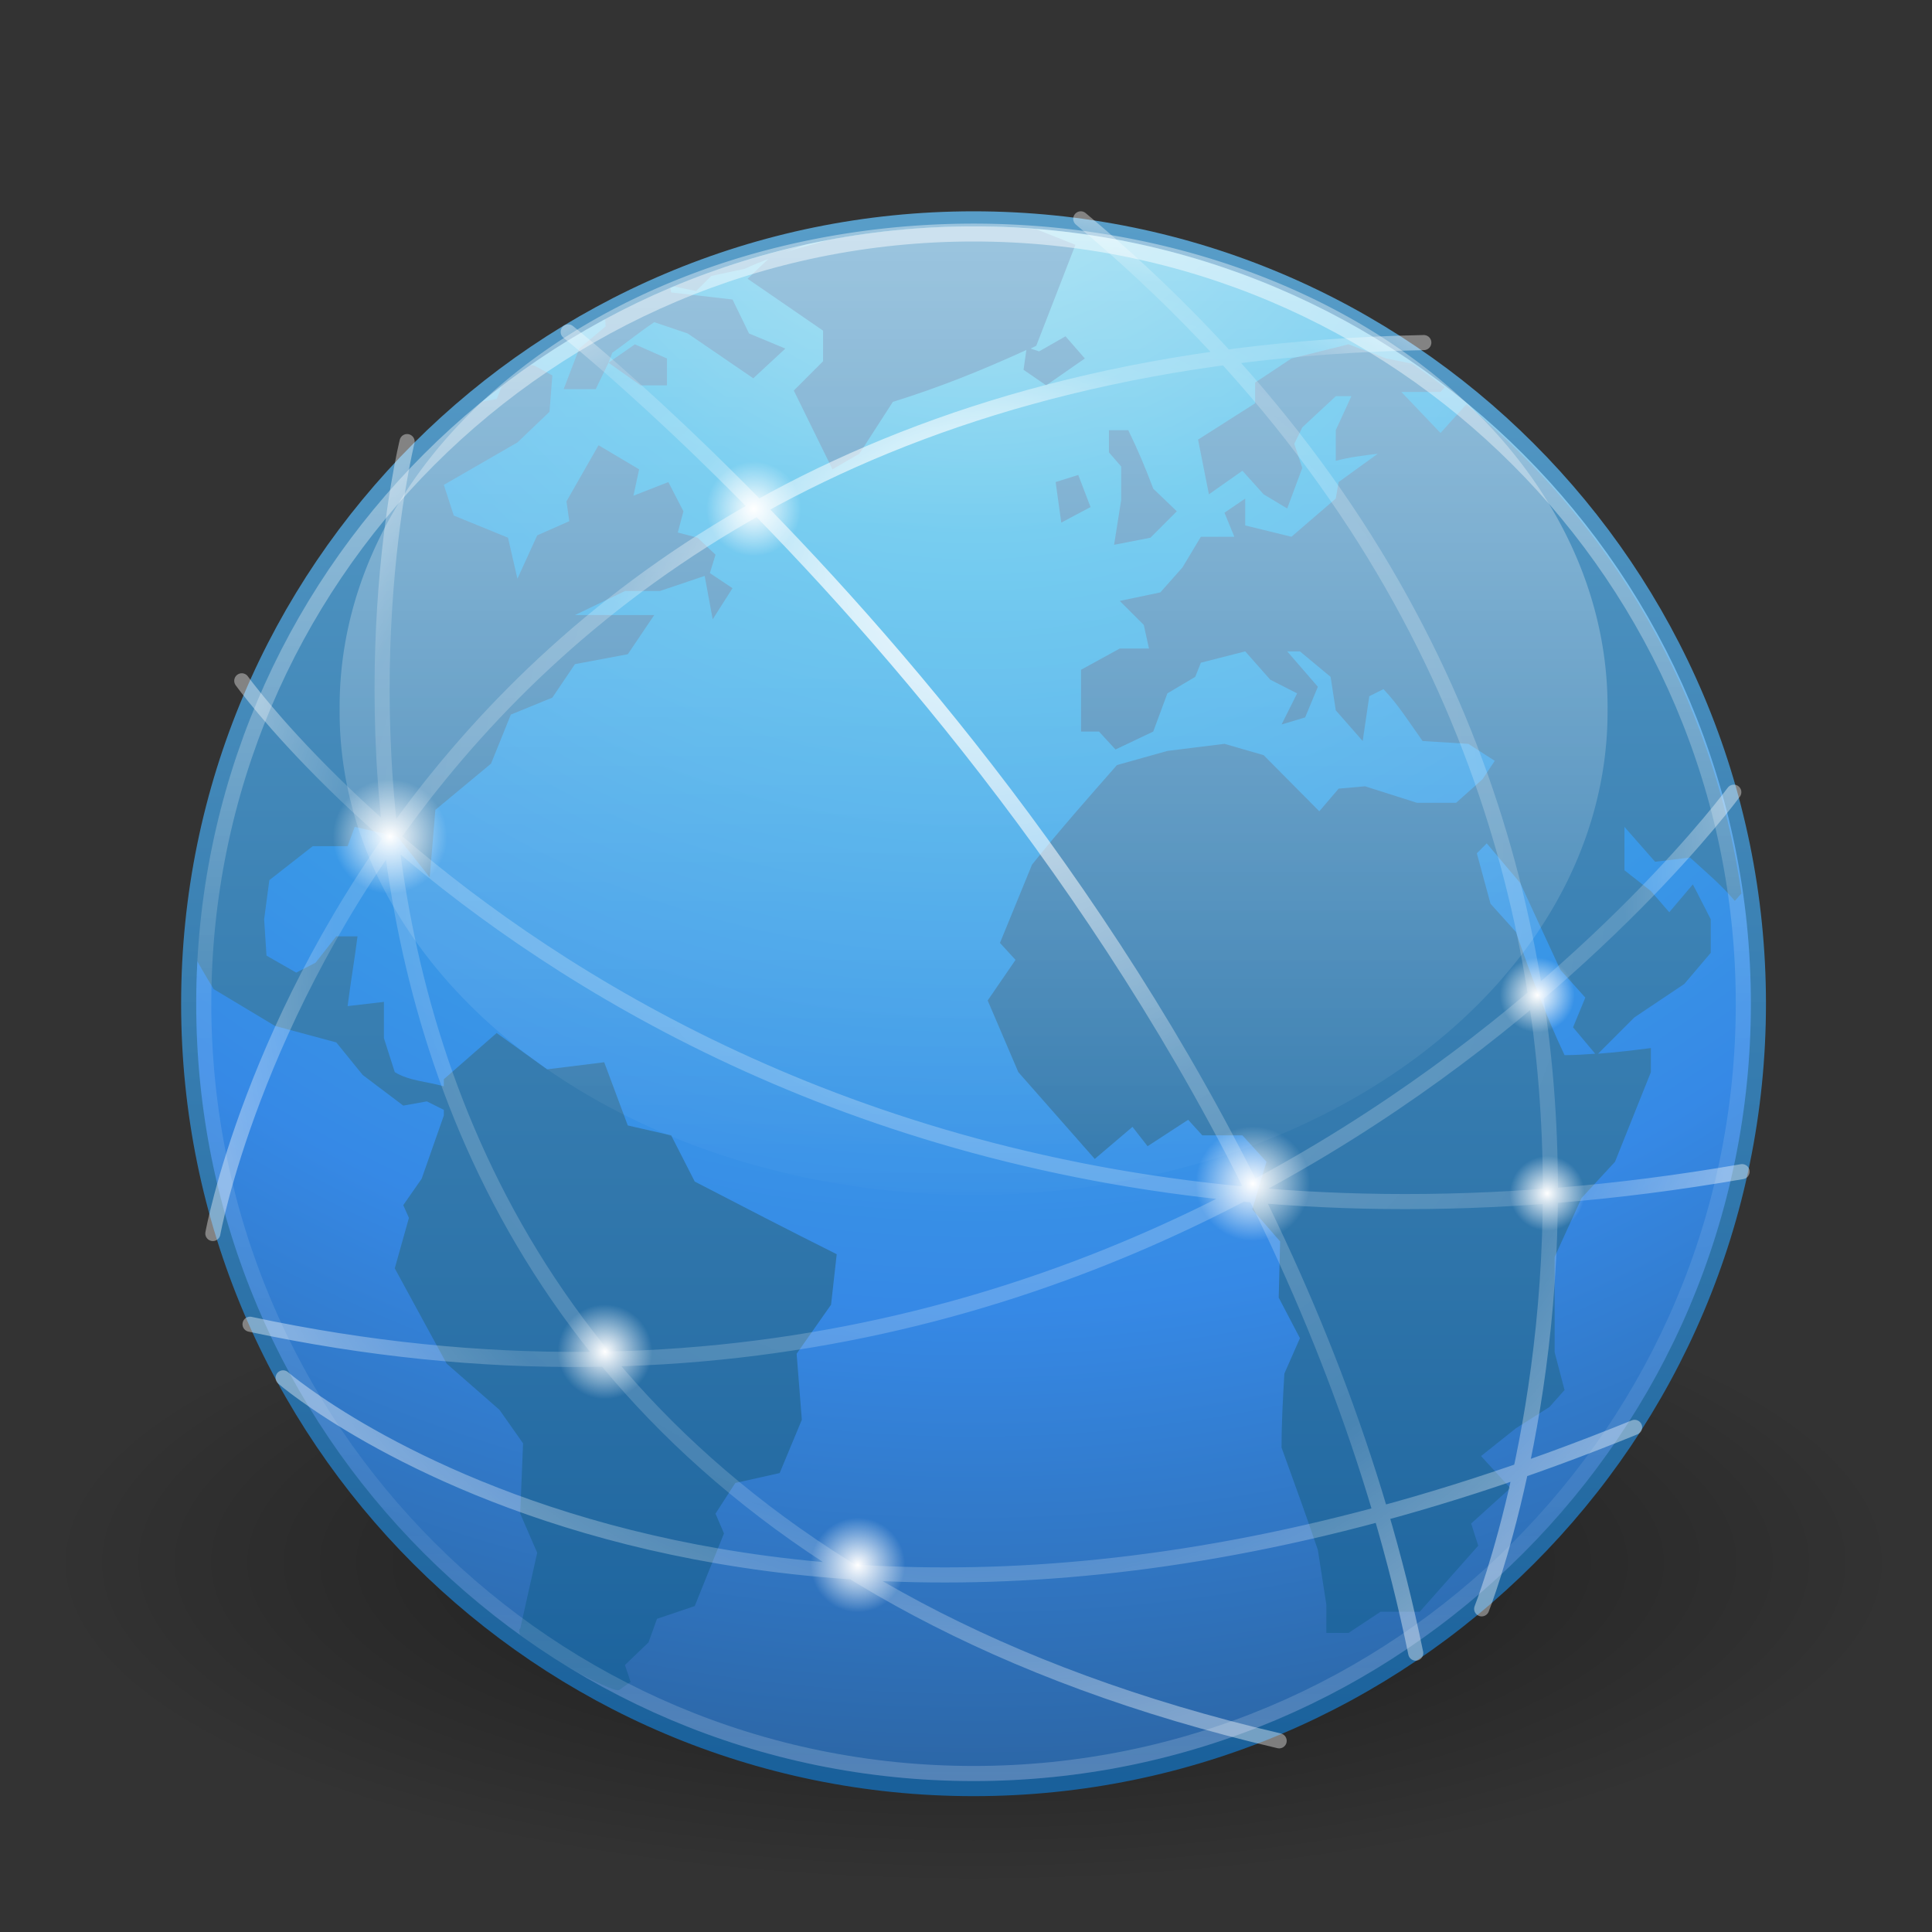 <?xml version="1.0" encoding="UTF-8" standalone="no"?>
<!-- Created with Inkscape (http://www.inkscape.org/) -->

<svg
   xmlns:dc="http://purl.org/dc/elements/1.1/"
   xmlns:cc="http://creativecommons.org/ns#"
   xmlns:rdf="http://www.w3.org/1999/02/22-rdf-syntax-ns#"
   xmlns:svg="http://www.w3.org/2000/svg"
   xmlns="http://www.w3.org/2000/svg"
   xmlns:xlink="http://www.w3.org/1999/xlink"
   xmlns:sodipodi="http://sodipodi.sourceforge.net/DTD/sodipodi-0.dtd"
   xmlns:inkscape="http://www.inkscape.org/namespaces/inkscape"
   version="1.1"
   width="128"
   height="128"
   id="svg4083"
   inkscape:version="0.48.0 r9654"
   sodipodi:docname="applications-internet_alt2.svg">
  <rect width="100%" height="100%" fill="#333333" stroke="none"/>
  <sodipodi:namedview
     pagecolor="#ffffff"
     bordercolor="#666666"
     borderopacity="1"
     objecttolerance="10"
     gridtolerance="10"
     guidetolerance="10"
     inkscape:pageopacity="0"
     inkscape:pageshadow="2"
     inkscape:window-width="1280"
     inkscape:window-height="753"
     id="namedview150"
     showgrid="false"
     inkscape:zoom="4.3046875"
     inkscape:cx="-8.0145191"
     inkscape:cy="64"
     inkscape:window-x="0"
     inkscape:window-y="24"
     inkscape:window-maximized="1"
     inkscape:current-layer="svg4083" />
  <defs
     id="defs4085">
    <linearGradient
       id="linearGradient4182">
      <stop
         id="stop4184"
         style="stop-color:#ffffff;stop-opacity:1"
         offset="0" />
      <stop
         id="stop4186"
         style="stop-color:#ffffff;stop-opacity:0"
         offset="1" />
    </linearGradient>
    <linearGradient
       id="linearGradient4030">
      <stop
         id="stop4032"
         style="stop-color:#ffffff;stop-opacity:1"
         offset="0" />
      <stop
         id="stop4034"
         style="stop-color:#ffffff;stop-opacity:0"
         offset="1" />
    </linearGradient>
    <linearGradient
       id="linearGradient3707-319-631-407-324-3-8">
      <stop
         id="stop3760-7-3"
         style="stop-color:#185f9a;stop-opacity:1"
         offset="0" />
      <stop
         id="stop3762-8-4"
         style="stop-color:#599ec9;stop-opacity:1"
         offset="1" />
    </linearGradient>
    <linearGradient
       id="linearGradient2867-449-88-871-390-598-476-591-434-148-57-177-3-8">
      <stop
         id="stop3750-8-9"
         style="stop-color:#90dbec;stop-opacity:1"
         offset="0" />
      <stop
         id="stop3752-3-2"
         style="stop-color:#42baea;stop-opacity:1"
         offset="0.262" />
      <stop
         id="stop3754-7-2"
         style="stop-color:#3689e6;stop-opacity:1"
         offset="0.705" />
      <stop
         id="stop3756-9-3"
         style="stop-color:#2b63a0;stop-opacity:1"
         offset="1" />
    </linearGradient>
    <linearGradient
       id="linearGradient8838">
      <stop
         id="stop8840"
         style="stop-color:#000000;stop-opacity:1"
         offset="0" />
      <stop
         id="stop8842"
         style="stop-color:#000000;stop-opacity:0"
         offset="1" />
    </linearGradient>
    <radialGradient
       cx="5.763"
       cy="8.45"
       r="20"
       fx="5.763"
       fy="8.45"
       id="radialGradient3931"
       xlink:href="#linearGradient2867-449-88-871-390-598-476-591-434-148-57-177-3-8"
       gradientUnits="userSpaceOnUse"
       gradientTransform="matrix(0,5.773,-6.107,-1.5713253e-7,116.104,-28.02)" />
    <linearGradient
       x1="24"
       y1="44"
       x2="24"
       y2="3.899"
       id="linearGradient3933"
       xlink:href="#linearGradient3707-319-631-407-324-3-8"
       gradientUnits="userSpaceOnUse"
       gradientTransform="matrix(2.667,0,0,2.667,0.494,2.494)" />
    <radialGradient
       cx="62.625"
       cy="4.625"
       r="10.625"
       fx="62.625"
       fy="4.625"
       id="radialGradient3936"
       xlink:href="#linearGradient8838"
       gradientUnits="userSpaceOnUse"
       gradientTransform="matrix(5.775,0,0,2.009,-297.144,94.223)" />
    <linearGradient
       id="linearGradient4011-5">
      <stop
         id="stop4013-2"
         style="stop-color:#ffffff;stop-opacity:1"
         offset="0" />
      <stop
         id="stop4015-0"
         style="stop-color:#ffffff;stop-opacity:0.235"
         offset="0.508" />
      <stop
         id="stop4017-8"
         style="stop-color:#ffffff;stop-opacity:0.157"
         offset="0.835" />
      <stop
         id="stop4019-3"
         style="stop-color:#ffffff;stop-opacity:0.392"
         offset="1" />
    </linearGradient>
    <radialGradient
       cx="25.71"
       cy="55.577"
       r="1.954"
       fx="25.71"
       fy="55.577"
       id="radialGradient4036"
       xlink:href="#linearGradient4030"
       gradientUnits="userSpaceOnUse" />
    <linearGradient
       id="linearGradient4030-0">
      <stop
         id="stop4032-9"
         style="stop-color:#ffffff;stop-opacity:1"
         offset="0" />
      <stop
         id="stop4034-6"
         style="stop-color:#ffffff;stop-opacity:0"
         offset="1" />
    </linearGradient>
    <radialGradient
       cx="25.71"
       cy="55.577"
       r="1.954"
       fx="25.71"
       fy="55.577"
       id="radialGradient4053"
       xlink:href="#linearGradient4030-0"
       gradientUnits="userSpaceOnUse" />
    <linearGradient
       id="linearGradient4030-8">
      <stop
         id="stop4032-2"
         style="stop-color:#ffffff;stop-opacity:1"
         offset="0" />
      <stop
         id="stop4034-8"
         style="stop-color:#ffffff;stop-opacity:0"
         offset="1" />
    </linearGradient>
    <radialGradient
       cx="25.71"
       cy="55.577"
       r="1.954"
       fx="25.71"
       fy="55.577"
       id="radialGradient4053-6"
       xlink:href="#linearGradient4030-8"
       gradientUnits="userSpaceOnUse" />
    <linearGradient
       id="linearGradient4030-8-0">
      <stop
         id="stop4032-2-1"
         style="stop-color:#ffffff;stop-opacity:1"
         offset="0" />
      <stop
         id="stop4034-8-7"
         style="stop-color:#ffffff;stop-opacity:0"
         offset="1" />
    </linearGradient>
    <radialGradient
       cx="25.71"
       cy="55.577"
       r="1.954"
       fx="25.71"
       fy="55.577"
       id="radialGradient4104"
       xlink:href="#linearGradient4030-8-0"
       gradientUnits="userSpaceOnUse" />
    <linearGradient
       id="linearGradient4030-8-7">
      <stop
         id="stop4032-2-8"
         style="stop-color:#ffffff;stop-opacity:1"
         offset="0" />
      <stop
         id="stop4034-8-8"
         style="stop-color:#ffffff;stop-opacity:0"
         offset="1" />
    </linearGradient>
    <radialGradient
       cx="25.71"
       cy="55.577"
       r="1.954"
       fx="25.71"
       fy="55.577"
       id="radialGradient4104-2"
       xlink:href="#linearGradient4030-8-7"
       gradientUnits="userSpaceOnUse" />
    <linearGradient
       id="linearGradient4030-8-9">
      <stop
         id="stop4032-2-3"
         style="stop-color:#ffffff;stop-opacity:1"
         offset="0" />
      <stop
         id="stop4034-8-88"
         style="stop-color:#ffffff;stop-opacity:0"
         offset="1" />
    </linearGradient>
    <radialGradient
       cx="25.71"
       cy="55.577"
       r="1.954"
       fx="25.71"
       fy="55.577"
       id="radialGradient4104-4"
       xlink:href="#linearGradient4030-8-9"
       gradientUnits="userSpaceOnUse" />
    <linearGradient
       id="linearGradient4030-8-09">
      <stop
         id="stop4032-2-36"
         style="stop-color:#ffffff;stop-opacity:1"
         offset="0" />
      <stop
         id="stop4034-8-3"
         style="stop-color:#ffffff;stop-opacity:0"
         offset="1" />
    </linearGradient>
    <radialGradient
       cx="25.71"
       cy="55.577"
       r="1.954"
       fx="25.71"
       fy="55.577"
       id="radialGradient4104-8"
       xlink:href="#linearGradient4030-8-09"
       gradientUnits="userSpaceOnUse" />
    <linearGradient
       x1="66.55"
       y1="119.014"
       x2="66.55"
       y2="14.85"
       id="linearGradient4176"
       xlink:href="#linearGradient3707-319-631-407-324-3-8"
       gradientUnits="userSpaceOnUse" />
    <radialGradient
       cx="64.759"
       cy="64.917"
       r="51.158"
       fx="65.087"
       fy="32.9"
       id="radialGradient4178"
       xlink:href="#linearGradient4011-5"
       gradientUnits="userSpaceOnUse"
       gradientTransform="matrix(1,0,0,0.995,0,0.304)" />
    <linearGradient
       x1="69.028"
       y1="65.737"
       x2="69.028"
       y2="23.41"
       id="linearGradient4188"
       xlink:href="#linearGradient4182"
       gradientUnits="userSpaceOnUse" />
    <linearGradient
       id="linearGradient4011-1">
      <stop
         id="stop4013-5"
         style="stop-color:#ffffff;stop-opacity:1"
         offset="0" />
      <stop
         id="stop4015-4"
         style="stop-color:#ffffff;stop-opacity:0.235"
         offset="0.508" />
      <stop
         id="stop4017-9"
         style="stop-color:#ffffff;stop-opacity:0.157"
         offset="0.835" />
      <stop
         id="stop4019-2"
         style="stop-color:#ffffff;stop-opacity:0.392"
         offset="1" />
    </linearGradient>
    <linearGradient
       y2="44.341"
       x2="71.204"
       y1="6.238"
       x1="71.204"
       gradientTransform="matrix(2.757,0,0,2.757,-133.252,-3.404)"
       gradientUnits="userSpaceOnUse"
       id="linearGradient4166"
       xlink:href="#linearGradient4011-1"
       inkscape:collect="always" />
  </defs>
  <path
     d="m 125.879,103.513 c 0,11.786 -27.472,21.341 -61.36,21.341 -33.888,0 -61.36,-9.555 -61.36,-21.341 0,-11.786 27.472,-21.341 61.36,-21.341 33.888,0 61.36,9.555 61.36,21.341 l 0,0 z"
     id="path8836"
     style="opacity:0.5;fill:url(#radialGradient3936);fill-opacity:1;fill-rule:evenodd;stroke:none;stroke-width:1;marker:none;visibility:visible;display:inline;overflow:visible" />
  <path
     d="M 64.5,14.5 C 35.808,14.5 12.5,37.808 12.5,66.5 12.5,95.192 35.808,118.5 64.5,118.5 93.192,118.5 116.5,95.192 116.5,66.5 116.5,37.808 93.192,14.5 64.5,14.5 z"
     id="path2555-7"
     style="color:#000000;fill:url(#radialGradient3931);fill-opacity:1;fill-rule:nonzero;stroke:url(#linearGradient3933);stroke-width:1;stroke-linecap:round;stroke-linejoin:round;stroke-miterlimit:4;stroke-opacity:1;stroke-dasharray:none;stroke-dashoffset:0;marker:none;visibility:visible;display:inline;overflow:visible;enable-background:accumulate" />
  <path
     d="m 64.406,15 c -3.222,0 -6.378,0.307 -9.438,0.875 l -2.938,0.812 c 0.441,-0.155 0.893,-0.312 1.344,-0.469 -3.037,0.664 -5.97,1.575 -8.781,2.75 l 1.531,0.312 1,-1 2.219,-0.469 c 0.525,-0.257 1.033,-0.447 1.562,-0.656 l -1.375,1.312 5,3.438 0,2.031 -1.938,1.938 2.562,5.219 1.781,-1.031 2.219,-3.438 C 62.273,25.656 65.059,24.528 68,23.188 l -0.188,1.312 1.5,1.031 2.562,-1.781 -1.281,-1.469 -1.75,1 -0.562,-0.188 c 0.127,-0.058 0.247,-0.128 0.375,-0.188 L 71.25,16.219 68.656,15.188 C 67.252,15.072 65.84,15 64.406,15 z M 44.375,19.062 c -1.467,0.621 -2.888,1.313 -4.281,2.062 l 0.031,0.5 -1.75,1.469 -1.031,2.688 2.125,0 0.844,-1.75 0.25,-0.656 c 0.934,-0.664 1.83,-1.392 2.781,-2.031 l 2.219,0.75 c 1.443,0.986 2.899,1.984 4.344,2.969 l 2.125,-1.969 -2.406,-1 -1.094,-2.25 -4.062,-0.469 -0.062,-0.312 c -0.009,0.004 -0.022,-0.004 -0.031,0 z m -4.062,4.969 2.125,1.5 1.75,0 0,-1.781 -2.125,-0.938 -1.75,1.219 z M 89.344,22.812 85.562,23.75 l -2.406,1.594 0,1.375 -3.781,2.406 0.719,3.625 2.219,-1.562 1.406,1.562 1.562,0.938 1,-2.688 L 85.75,29.406 86.281,28.312 88.5,26.25 l 1.031,0 -1.031,2.25 0,2.031 c 0.914,-0.25 1.846,-0.352 2.781,-0.469 l -2.594,1.875 -0.188,1.094 -2.938,2.531 -3.062,-0.75 0,-1.781 -1.375,0.938 0.656,1.594 -2.219,0 -1.219,2.031 -1.469,1.656 -2.688,0.562 1.594,1.594 0.344,1.562 -1.938,0 -2.562,1.406 0,4.094 1.188,0 1.094,1.188 2.5,-1.188 0.938,-2.531 1.844,-1.094 0.375,-0.938 2.938,-0.75 1.656,1.875 L 85.938,45.938 84.906,48 86.469,47.531 87.312,45.5 l -2.031,-2.344 0.844,0 2.031,1.688 0.344,2.219 1.781,2.031 0.438,-2.969 0.938,-0.469 c 0.983,1.026 1.766,2.282 2.594,3.438 l 3.031,0.188 1.75,1.125 -0.812,1.219 -1.75,1.562 -2.594,0 -3.438,-1.094 -1.75,0.156 -1.281,1.5 -3.688,-3.719 -2.594,-0.75 L 77.344,49.75 74,50.688 c -1.897,2.162 -3.83,4.348 -5.625,6.594 l -2.125,5.188 1.031,1.125 -1.844,2.688 2.031,4.75 c 1.691,1.923 3.374,3.825 5.062,5.75 l 2.5,-2.125 1,1.281 2.688,-1.75 0.938,1.031 2.656,0 1.594,1.75 -0.938,3.156 1.844,2.125 -0.094,3.719 1.406,2.688 L 85.094,91 c -0.099,1.665 -0.188,3.241 -0.188,4.906 0.815,2.256 1.637,4.509 2.406,6.781 l 0.562,3.625 0,1.875 1.469,0 2.125,-1.406 2.594,0 3.875,-4.375 -0.469,-1.469 2.594,-2.344 -1.938,-2.125 2.312,-1.844 2.219,-1.406 1,-1.125 -0.656,-2.5 c 0,-2.111 1e-5,-4.201 0,-6.312 L 104.781,79.375 107,76.969 l 2.375,-5.938 0,-1.594 c -1.195,0.151 -2.331,0.291 -3.5,0.375 l 2.406,-2.406 3.312,-2.219 1.75,-2.062 0,-2.219 c -0.398,-0.755 -0.787,-1.558 -1.188,-2.312 l -1.562,1.844 -1.219,-1.406 -1.75,-1.375 0,-2.875 2.031,2.312 2.312,-0.281 c 1.042,0.951 2.055,1.792 2.969,2.875 l 0.438,-0.5 C 113.523,46.193 106.827,34.764 97.156,26.781 l -1.719,1.906 -2.594,-2.719 2.594,0 0.281,-0.312 C 95.017,25.117 94.292,24.597 93.562,24.094 L 91.844,23.75 l -2.5,-0.938 z m -54.25,1.375 c -0.611,0.425 -1.221,0.863 -1.812,1.312 l -0.375,0.938 c 0,0 -0.582,0.103 -1.062,0.188 C 20.995,35.495 13.838,48.683 13,63.562 c 0.512,0.909 1.156,1.969 1.156,1.969 l 4.062,2.438 4.062,1.094 1.75,2.156 2.688,2.031 1.562,-0.281 1.125,0.562 0,0.375 -1.469,4.188 -1.219,1.75 0.375,0.844 -0.938,3.344 3.438,6.312 3.5,3.062 1.562,2.219 -0.188,4.656 1.125,2.594 -1.125,5.031 c 0,0 -0.148,-0.037 0,0.469 0.882,0.632 1.796,1.236 2.719,1.812 0.169,0.097 0.297,0.186 0.469,0.281 1.573,0.878 3.183,1.643 3.375,1.5 0.382,-0.292 0.75,-0.531 0.75,-0.531 l -0.375,-1.125 1.562,-1.5 0.562,-1.562 2.5,-0.844 1.938,-4.812 -0.562,-1.312 1.312,-2.031 2.938,-0.656 1.469,-3.531 -0.344,-4.375 2.281,-3.25 0.375,-3.344 c -3.168,-1.58 -6.262,-3.186 -9.406,-4.812 l -1.562,-3.062 -2.875,-0.656 -1.562,-4.188 -3.781,0.469 -3.344,-2.406 -3.5,3.062 0,0.469 c -1.051,-0.305 -2.314,-0.359 -3.25,-0.938 l -0.719,-2.25 0,-2.406 -2.406,0.281 c 0.193,-1.538 0.462,-3.087 0.656,-4.625 l -1.406,0 -1.375,1.75 L 19.625,64.438 17.656,63.312 17.5,60.906 l 0.344,-2.594 2.875,-2.25 2.312,0 0.469,-1.281 2.844,0.656 2.125,2.688 0.375,-4.469 3.688,-3.062 1.312,-3.25 2.75,-1.125 1.5,-2.219 3.5,-0.656 1.75,-2.594 -5.25,0 3.312,-1.594 2.312,0 2.969,-1 0.531,2.875 1.312,-2.062 -1.5,-1 0.375,-1.219 -1.188,-1.125 -1.312,-0.344 0.375,-1.406 -1,-1.938 -2.312,0.906 0.375,-1.75 -2.688,-1.594 -2.125,3.719 0.188,1.312 -2.125,0.938 -1.312,2.875 -0.625,-2.719 -3.594,-1.469 -0.656,-2.031 4.875,-2.812 2.125,-2.031 0.188,-2.406 -1.188,-0.656 -0.312,-0.031 z m 38.375,4.312 0,1.469 0.812,0.938 0,2.219 -0.469,2.969 2.406,-0.469 1.75,-1.75 -1.562,-1.5 C 75.897,31.012 75.387,29.808 74.75,28.5 l -1.281,0 z m -2.031,2.969 -1.5,0.469 0.375,2.688 1.938,-1.031 -0.812,-2.125 z M 98.5,55.875 l 2.219,2.625 2.656,5.75 1.656,1.844 -0.812,1.969 1.469,1.75 c -0.678,0.045 -1.334,0.094 -2.031,0.094 C 102.39,67.231 101.402,64.549 100.438,61.75 L 98.75,59.875 97.844,56.531 98.5,55.875 z"
     id="path6534-2"
     style="color:#000000;fill:url(#linearGradient4176);fill-opacity:1;fill-rule:nonzero;stroke:none;stroke-width:1;marker:none;visibility:visible;display:inline;overflow:visible;enable-background:accumulate" />
  <path
     d="m 18.756,91.287 c 0,0 31.216,27.053 89.541,3.279 M 98.165,106.59 c 0,0 20.811,-52.467 -26.561,-92.091 M 16.018,45.105 c 0,0 31.764,44.269 99.398,32.519 M 14.101,81.723 c 0,0 10.405,-57.659 80.231,-59.026 m -56.687,-0.707 c 0,0 45.613,36.199 56.151,87.533 M 114.869,52.484 c 0,0 -35.597,48.641 -98.303,35.251 M 26.971,29.256 c 0,0 -16.977,68.59 57.777,86.079"
     id="path3864-1"
     style="color:#000000;fill:none;stroke:url(#radialGradient4178);stroke-width:1;stroke-linecap:round;stroke-linejoin:round;stroke-miterlimit:4;stroke-opacity:1;stroke-dasharray:none;stroke-dashoffset:0;marker:none;visibility:visible;display:inline;overflow:visible;enable-background:accumulate" />
  <path
     d="m 27.664,55.577 a 1.954,1.954 0 1 1 -3.908,0 1.954,1.954 0 1 1 3.908,0 z"
     transform="matrix(1.942,0,0,1.942,-24.094,-52.506)"
     id="path4026"
     style="color:#000000;fill:url(#radialGradient4036);fill-opacity:1;stroke:none;stroke-width:1;marker:none;visibility:visible;display:inline;overflow:visible;enable-background:accumulate" />
  <path
     d="m 27.664,55.577 a 1.954,1.954 0 1 1 -3.908,0 1.954,1.954 0 1 1 3.908,0 z"
     transform="matrix(1.942,0,0,1.942,33.07,-29.509)"
     id="path4026-6"
     style="color:#000000;fill:url(#radialGradient4053);fill-opacity:1;stroke:none;stroke-width:1;marker:none;visibility:visible;display:inline;overflow:visible;enable-background:accumulate" />
  <path
     d="m 27.664,55.577 a 1.954,1.954 0 1 1 -3.908,0 1.954,1.954 0 1 1 3.908,0 z"
     transform="matrix(1.27,0,0,1.27,69.199,-4.66)"
     id="path4026-8"
     style="color:#000000;fill:url(#radialGradient4053-6);fill-opacity:1;stroke:none;stroke-width:1;marker:none;visibility:visible;display:inline;overflow:visible;enable-background:accumulate" />
  <path
     d="m 27.664,55.577 a 1.954,1.954 0 1 1 -3.908,0 1.954,1.954 0 1 1 3.908,0 z"
     transform="matrix(1.27,0,0,1.27,69.856,8.481)"
     id="path4026-8-7"
     style="color:#000000;fill:url(#radialGradient4104);fill-opacity:1;stroke:none;stroke-width:1;marker:none;visibility:visible;display:inline;overflow:visible;enable-background:accumulate" />
  <path
     d="m 27.664,55.577 a 1.954,1.954 0 1 1 -3.908,0 1.954,1.954 0 1 1 3.908,0 z"
     transform="matrix(1.606,0,0,1.606,-1.211,0.303)"
     id="path4026-8-1"
     style="color:#000000;fill:url(#radialGradient4104-2);fill-opacity:1;stroke:none;stroke-width:1;marker:none;visibility:visible;display:inline;overflow:visible;enable-background:accumulate" />
  <path
     d="m 27.664,55.577 a 1.954,1.954 0 1 1 -3.908,0 1.954,1.954 0 1 1 3.908,0 z"
     transform="matrix(1.606,0,0,1.606,15.544,14.43)"
     id="path4026-8-3"
     style="color:#000000;fill:url(#radialGradient4104-4);fill-opacity:1;stroke:none;stroke-width:1;marker:none;visibility:visible;display:inline;overflow:visible;enable-background:accumulate" />
  <path
     d="m 27.664,55.577 a 1.954,1.954 0 1 1 -3.908,0 1.954,1.954 0 1 1 3.908,0 z"
     transform="matrix(1.606,0,0,1.606,8.645,-55.547)"
     id="path4026-8-9"
     style="color:#000000;fill:url(#radialGradient4104-8);fill-opacity:1;stroke:none;stroke-width:1;marker:none;visibility:visible;display:inline;overflow:visible;enable-background:accumulate" />
  <path
     d="m 103.143,45.532 a 36.24,20.675 0 1 1 -72.479,0 36.24,20.675 0 1 1 72.479,0 z"
     transform="matrix(1.159,0,0,-1.548,-13.038,117.472)"
     id="path4180"
     style="opacity:0.4;color:#000000;fill:url(#linearGradient4188);fill-opacity:1;fill-rule:nonzero;stroke:none;stroke-width:1;marker:none;visibility:visible;display:inline;overflow:visible;enable-background:accumulate" />
  <path
     inkscape:connector-curvature="0"
     style="opacity:0.5;color:#000000;fill:none;stroke:url(#linearGradient4166);stroke-width:1;stroke-linecap:round;stroke-linejoin:round;stroke-miterlimit:4;stroke-opacity:1;stroke-dasharray:none;stroke-dashoffset:0;marker:none;visibility:visible;display:inline;overflow:visible;enable-background:accumulate"
     id="path8655-6"
     d="M 115.5,66.498 C 115.5,94.666 92.665,117.5 64.501,117.5 36.334,117.5 13.5,94.665 13.5,66.498 13.5,38.332 36.334,15.5 64.501,15.5 92.665,15.5 115.5,38.332 115.5,66.498 l 0,0 z" />
</svg>
